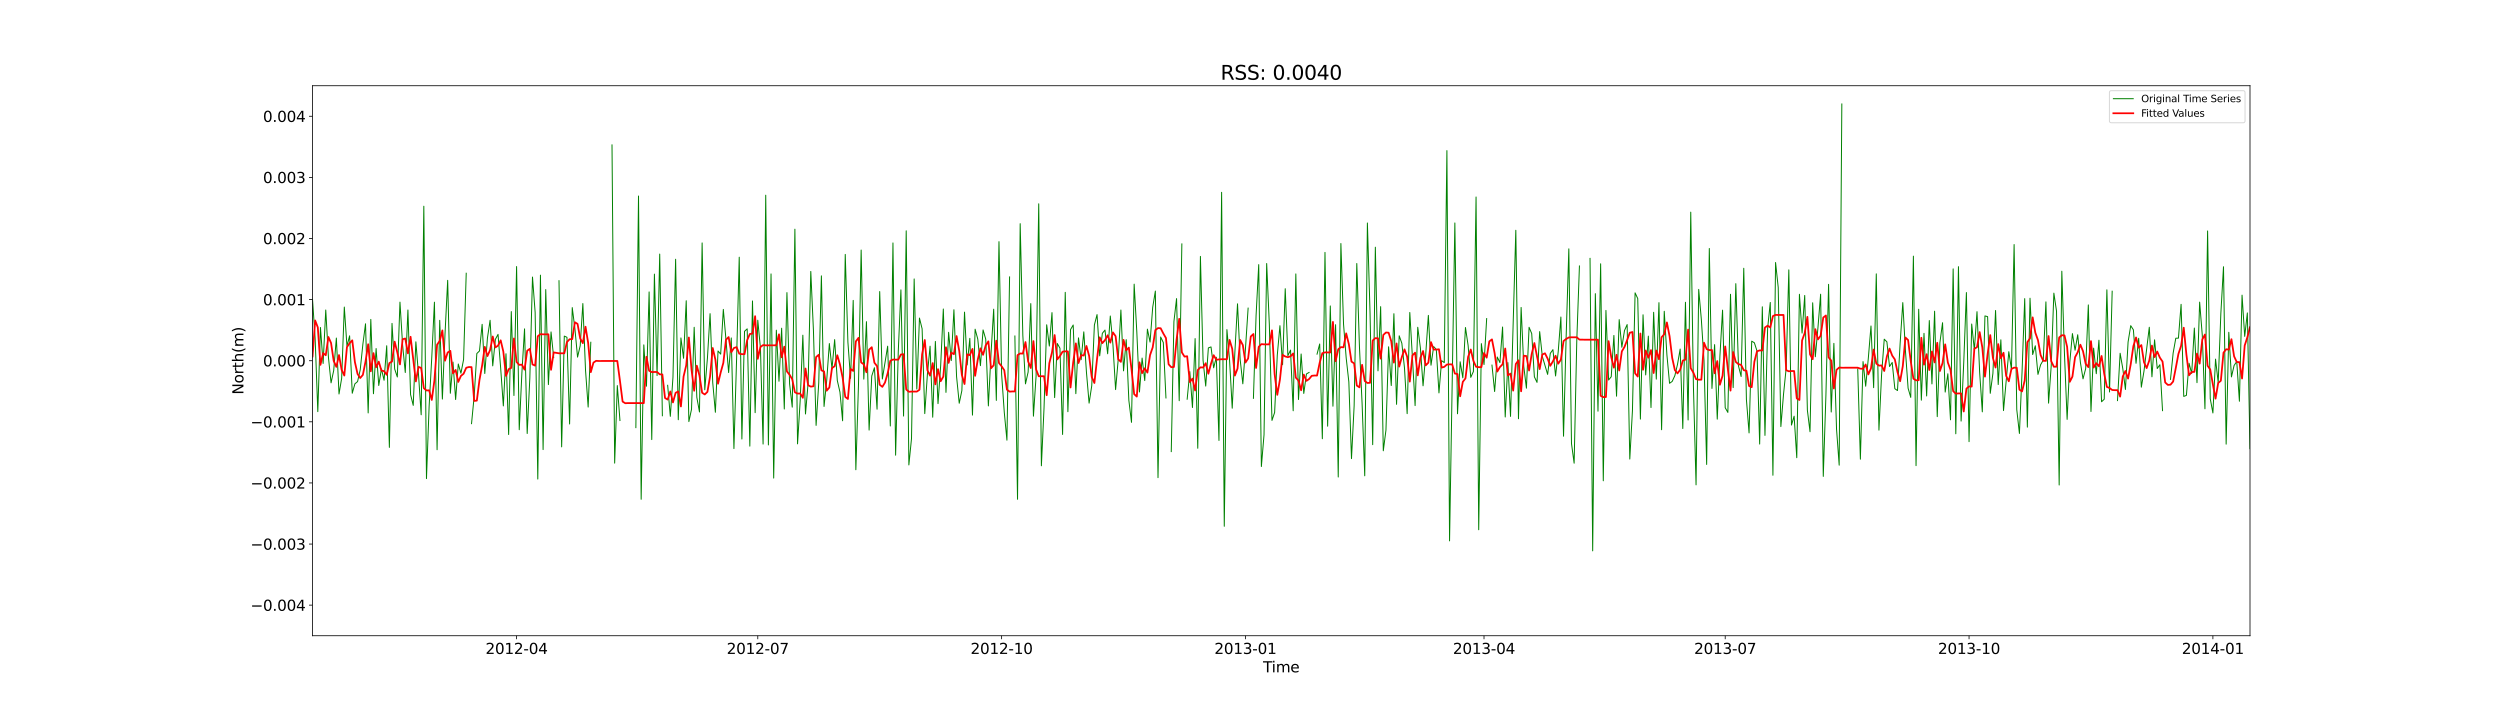 <?xml version="1.0" encoding="utf-8" standalone="no"?>
<!DOCTYPE svg PUBLIC "-//W3C//DTD SVG 1.1//EN"
  "http://www.w3.org/Graphics/SVG/1.1/DTD/svg11.dtd">
<svg xmlns:xlink="http://www.w3.org/1999/xlink" width="2520pt" height="720pt" viewBox="0 0 2520 720" xmlns="http://www.w3.org/2000/svg" version="1.1">
 <defs>
  <style type="text/css">*{stroke-linejoin: round; stroke-linecap: butt}</style>
 </defs>
 <g id="figure_1">
  <g id="patch_1">
   <path d="M 0 720 
L 2520 720 
L 2520 0 
L 0 0 
z
" style="fill: #ffffff"/>
  </g>
  <g id="axes_1">
   <g id="patch_2">
    <path d="M 315 640.8 
L 2268 640.8 
L 2268 86.4 
L 315 86.4 
z
" style="fill: #ffffff"/>
   </g>
   <g id="matplotlib.axis_1">
    <g id="xtick_1">
     <g id="line2d_1">
      <defs>
       <path id="me76ba084ff" d="M 0 0 
L 0 3.5 
" style="stroke: #000000; stroke-width: 0.8"/>
      </defs>
      <g>
       <use xlink:href="#me76ba084ff" x="520.72" y="640.8" style="stroke: #000000; stroke-width: 0.8"/>
      </g>
     </g>
     <g id="text_1">
      <!-- 2012-04 -->
      <g transform="translate(489.382 659.198) scale(0.15 -0.15)">
       <defs>
        <path id="DejaVuSans-32" d="M 1228 531 
L 3431 531 
L 3431 0 
L 469 0 
L 469 531 
Q 828 903 1448 1529 
Q 2069 2156 2228 2338 
Q 2531 2678 2651 2914 
Q 2772 3150 2772 3378 
Q 2772 3750 2511 3984 
Q 2250 4219 1831 4219 
Q 1534 4219 1204 4116 
Q 875 4013 500 3803 
L 500 4441 
Q 881 4594 1212 4672 
Q 1544 4750 1819 4750 
Q 2544 4750 2975 4387 
Q 3406 4025 3406 3419 
Q 3406 3131 3298 2873 
Q 3191 2616 2906 2266 
Q 2828 2175 2409 1742 
Q 1991 1309 1228 531 
z
" transform="scale(0.016)"/>
        <path id="DejaVuSans-30" d="M 2034 4250 
Q 1547 4250 1301 3770 
Q 1056 3291 1056 2328 
Q 1056 1369 1301 889 
Q 1547 409 2034 409 
Q 2525 409 2770 889 
Q 3016 1369 3016 2328 
Q 3016 3291 2770 3770 
Q 2525 4250 2034 4250 
z
M 2034 4750 
Q 2819 4750 3233 4129 
Q 3647 3509 3647 2328 
Q 3647 1150 3233 529 
Q 2819 -91 2034 -91 
Q 1250 -91 836 529 
Q 422 1150 422 2328 
Q 422 3509 836 4129 
Q 1250 4750 2034 4750 
z
" transform="scale(0.016)"/>
        <path id="DejaVuSans-31" d="M 794 531 
L 1825 531 
L 1825 4091 
L 703 3866 
L 703 4441 
L 1819 4666 
L 2450 4666 
L 2450 531 
L 3481 531 
L 3481 0 
L 794 0 
L 794 531 
z
" transform="scale(0.016)"/>
        <path id="DejaVuSans-2d" d="M 313 2009 
L 1997 2009 
L 1997 1497 
L 313 1497 
L 313 2009 
z
" transform="scale(0.016)"/>
        <path id="DejaVuSans-34" d="M 2419 4116 
L 825 1625 
L 2419 1625 
L 2419 4116 
z
M 2253 4666 
L 3047 4666 
L 3047 1625 
L 3713 1625 
L 3713 1100 
L 3047 1100 
L 3047 0 
L 2419 0 
L 2419 1100 
L 313 1100 
L 313 1709 
L 2253 4666 
z
" transform="scale(0.016)"/>
       </defs>
       <use xlink:href="#DejaVuSans-32"/>
       <use xlink:href="#DejaVuSans-30" x="63.623"/>
       <use xlink:href="#DejaVuSans-31" x="127.246"/>
       <use xlink:href="#DejaVuSans-32" x="190.869"/>
       <use xlink:href="#DejaVuSans-2d" x="254.492"/>
       <use xlink:href="#DejaVuSans-30" x="290.576"/>
       <use xlink:href="#DejaVuSans-34" x="354.199"/>
      </g>
     </g>
    </g>
    <g id="xtick_2">
     <g id="line2d_2">
      <g>
       <use xlink:href="#me76ba084ff" x="763.843" y="640.8" style="stroke: #000000; stroke-width: 0.8"/>
      </g>
     </g>
     <g id="text_2">
      <!-- 2012-07 -->
      <g transform="translate(732.506 659.198) scale(0.15 -0.15)">
       <defs>
        <path id="DejaVuSans-37" d="M 525 4666 
L 3525 4666 
L 3525 4397 
L 1831 0 
L 1172 0 
L 2766 4134 
L 525 4134 
L 525 4666 
z
" transform="scale(0.016)"/>
       </defs>
       <use xlink:href="#DejaVuSans-32"/>
       <use xlink:href="#DejaVuSans-30" x="63.623"/>
       <use xlink:href="#DejaVuSans-31" x="127.246"/>
       <use xlink:href="#DejaVuSans-32" x="190.869"/>
       <use xlink:href="#DejaVuSans-2d" x="254.492"/>
       <use xlink:href="#DejaVuSans-30" x="290.576"/>
       <use xlink:href="#DejaVuSans-37" x="354.199"/>
      </g>
     </g>
    </g>
    <g id="xtick_3">
     <g id="line2d_3">
      <g>
       <use xlink:href="#me76ba084ff" x="1009.637" y="640.8" style="stroke: #000000; stroke-width: 0.8"/>
      </g>
     </g>
     <g id="text_3">
      <!-- 2012-10 -->
      <g transform="translate(978.3 659.198) scale(0.15 -0.15)">
       <use xlink:href="#DejaVuSans-32"/>
       <use xlink:href="#DejaVuSans-30" x="63.623"/>
       <use xlink:href="#DejaVuSans-31" x="127.246"/>
       <use xlink:href="#DejaVuSans-32" x="190.869"/>
       <use xlink:href="#DejaVuSans-2d" x="254.492"/>
       <use xlink:href="#DejaVuSans-31" x="290.576"/>
       <use xlink:href="#DejaVuSans-30" x="354.199"/>
      </g>
     </g>
    </g>
    <g id="xtick_4">
     <g id="line2d_4">
      <g>
       <use xlink:href="#me76ba084ff" x="1255.432" y="640.8" style="stroke: #000000; stroke-width: 0.8"/>
      </g>
     </g>
     <g id="text_4">
      <!-- 2013-01 -->
      <g transform="translate(1224.095 659.198) scale(0.15 -0.15)">
       <defs>
        <path id="DejaVuSans-33" d="M 2597 2516 
Q 3050 2419 3304 2112 
Q 3559 1806 3559 1356 
Q 3559 666 3084 287 
Q 2609 -91 1734 -91 
Q 1441 -91 1130 -33 
Q 819 25 488 141 
L 488 750 
Q 750 597 1062 519 
Q 1375 441 1716 441 
Q 2309 441 2620 675 
Q 2931 909 2931 1356 
Q 2931 1769 2642 2001 
Q 2353 2234 1838 2234 
L 1294 2234 
L 1294 2753 
L 1863 2753 
Q 2328 2753 2575 2939 
Q 2822 3125 2822 3475 
Q 2822 3834 2567 4026 
Q 2313 4219 1838 4219 
Q 1578 4219 1281 4162 
Q 984 4106 628 3988 
L 628 4550 
Q 988 4650 1302 4700 
Q 1616 4750 1894 4750 
Q 2613 4750 3031 4423 
Q 3450 4097 3450 3541 
Q 3450 3153 3228 2886 
Q 3006 2619 2597 2516 
z
" transform="scale(0.016)"/>
       </defs>
       <use xlink:href="#DejaVuSans-32"/>
       <use xlink:href="#DejaVuSans-30" x="63.623"/>
       <use xlink:href="#DejaVuSans-31" x="127.246"/>
       <use xlink:href="#DejaVuSans-33" x="190.869"/>
       <use xlink:href="#DejaVuSans-2d" x="254.492"/>
       <use xlink:href="#DejaVuSans-30" x="290.576"/>
       <use xlink:href="#DejaVuSans-31" x="354.199"/>
      </g>
     </g>
    </g>
    <g id="xtick_5">
     <g id="line2d_5">
      <g>
       <use xlink:href="#me76ba084ff" x="1495.884" y="640.8" style="stroke: #000000; stroke-width: 0.8"/>
      </g>
     </g>
     <g id="text_5">
      <!-- 2013-04 -->
      <g transform="translate(1464.547 659.198) scale(0.15 -0.15)">
       <use xlink:href="#DejaVuSans-32"/>
       <use xlink:href="#DejaVuSans-30" x="63.623"/>
       <use xlink:href="#DejaVuSans-31" x="127.246"/>
       <use xlink:href="#DejaVuSans-33" x="190.869"/>
       <use xlink:href="#DejaVuSans-2d" x="254.492"/>
       <use xlink:href="#DejaVuSans-30" x="290.576"/>
       <use xlink:href="#DejaVuSans-34" x="354.199"/>
      </g>
     </g>
    </g>
    <g id="xtick_6">
     <g id="line2d_6">
      <g>
       <use xlink:href="#me76ba084ff" x="1739.007" y="640.8" style="stroke: #000000; stroke-width: 0.8"/>
      </g>
     </g>
     <g id="text_6">
      <!-- 2013-07 -->
      <g transform="translate(1707.67 659.198) scale(0.15 -0.15)">
       <use xlink:href="#DejaVuSans-32"/>
       <use xlink:href="#DejaVuSans-30" x="63.623"/>
       <use xlink:href="#DejaVuSans-31" x="127.246"/>
       <use xlink:href="#DejaVuSans-33" x="190.869"/>
       <use xlink:href="#DejaVuSans-2d" x="254.492"/>
       <use xlink:href="#DejaVuSans-30" x="290.576"/>
       <use xlink:href="#DejaVuSans-37" x="354.199"/>
      </g>
     </g>
    </g>
    <g id="xtick_7">
     <g id="line2d_7">
      <g>
       <use xlink:href="#me76ba084ff" x="1984.802" y="640.8" style="stroke: #000000; stroke-width: 0.8"/>
      </g>
     </g>
     <g id="text_7">
      <!-- 2013-10 -->
      <g transform="translate(1953.465 659.198) scale(0.15 -0.15)">
       <use xlink:href="#DejaVuSans-32"/>
       <use xlink:href="#DejaVuSans-30" x="63.623"/>
       <use xlink:href="#DejaVuSans-31" x="127.246"/>
       <use xlink:href="#DejaVuSans-33" x="190.869"/>
       <use xlink:href="#DejaVuSans-2d" x="254.492"/>
       <use xlink:href="#DejaVuSans-31" x="290.576"/>
       <use xlink:href="#DejaVuSans-30" x="354.199"/>
      </g>
     </g>
    </g>
    <g id="xtick_8">
     <g id="line2d_8">
      <g>
       <use xlink:href="#me76ba084ff" x="2230.596" y="640.8" style="stroke: #000000; stroke-width: 0.8"/>
      </g>
     </g>
     <g id="text_8">
      <!-- 2014-01 -->
      <g transform="translate(2199.259 659.198) scale(0.15 -0.15)">
       <use xlink:href="#DejaVuSans-32"/>
       <use xlink:href="#DejaVuSans-30" x="63.623"/>
       <use xlink:href="#DejaVuSans-31" x="127.246"/>
       <use xlink:href="#DejaVuSans-34" x="190.869"/>
       <use xlink:href="#DejaVuSans-2d" x="254.492"/>
       <use xlink:href="#DejaVuSans-30" x="290.576"/>
       <use xlink:href="#DejaVuSans-31" x="354.199"/>
      </g>
     </g>
    </g>
    <g id="text_9">
     <!-- Time -->
     <g transform="translate(1273.15 677.715) scale(0.15 -0.15)">
      <defs>
       <path id="DejaVuSans-54" d="M -19 4666 
L 3928 4666 
L 3928 4134 
L 2272 4134 
L 2272 0 
L 1638 0 
L 1638 4134 
L -19 4134 
L -19 4666 
z
" transform="scale(0.016)"/>
       <path id="DejaVuSans-69" d="M 603 3500 
L 1178 3500 
L 1178 0 
L 603 0 
L 603 3500 
z
M 603 4863 
L 1178 4863 
L 1178 4134 
L 603 4134 
L 603 4863 
z
" transform="scale(0.016)"/>
       <path id="DejaVuSans-6d" d="M 3328 2828 
Q 3544 3216 3844 3400 
Q 4144 3584 4550 3584 
Q 5097 3584 5394 3201 
Q 5691 2819 5691 2113 
L 5691 0 
L 5113 0 
L 5113 2094 
Q 5113 2597 4934 2840 
Q 4756 3084 4391 3084 
Q 3944 3084 3684 2787 
Q 3425 2491 3425 1978 
L 3425 0 
L 2847 0 
L 2847 2094 
Q 2847 2600 2669 2842 
Q 2491 3084 2119 3084 
Q 1678 3084 1418 2786 
Q 1159 2488 1159 1978 
L 1159 0 
L 581 0 
L 581 3500 
L 1159 3500 
L 1159 2956 
Q 1356 3278 1631 3431 
Q 1906 3584 2284 3584 
Q 2666 3584 2933 3390 
Q 3200 3197 3328 2828 
z
" transform="scale(0.016)"/>
       <path id="DejaVuSans-65" d="M 3597 1894 
L 3597 1613 
L 953 1613 
Q 991 1019 1311 708 
Q 1631 397 2203 397 
Q 2534 397 2845 478 
Q 3156 559 3463 722 
L 3463 178 
Q 3153 47 2828 -22 
Q 2503 -91 2169 -91 
Q 1331 -91 842 396 
Q 353 884 353 1716 
Q 353 2575 817 3079 
Q 1281 3584 2069 3584 
Q 2775 3584 3186 3129 
Q 3597 2675 3597 1894 
z
M 3022 2063 
Q 3016 2534 2758 2815 
Q 2500 3097 2075 3097 
Q 1594 3097 1305 2825 
Q 1016 2553 972 2059 
L 3022 2063 
z
" transform="scale(0.016)"/>
      </defs>
      <use xlink:href="#DejaVuSans-54"/>
      <use xlink:href="#DejaVuSans-69" x="57.959"/>
      <use xlink:href="#DejaVuSans-6d" x="85.742"/>
      <use xlink:href="#DejaVuSans-65" x="183.154"/>
     </g>
    </g>
   </g>
   <g id="matplotlib.axis_2">
    <g id="ytick_1">
     <g id="line2d_9">
      <defs>
       <path id="m577dd75a69" d="M 0 0 
L -3.5 0 
" style="stroke: #000000; stroke-width: 0.8"/>
      </defs>
      <g>
       <use xlink:href="#m577dd75a69" x="315" y="610" style="stroke: #000000; stroke-width: 0.8"/>
      </g>
     </g>
     <g id="text_10">
      <!-- −0.004 -->
      <g transform="translate(252.488 615.699) scale(0.15 -0.15)">
       <defs>
        <path id="DejaVuSans-2212" d="M 678 2272 
L 4684 2272 
L 4684 1741 
L 678 1741 
L 678 2272 
z
" transform="scale(0.016)"/>
        <path id="DejaVuSans-2e" d="M 684 794 
L 1344 794 
L 1344 0 
L 684 0 
L 684 794 
z
" transform="scale(0.016)"/>
       </defs>
       <use xlink:href="#DejaVuSans-2212"/>
       <use xlink:href="#DejaVuSans-30" x="83.789"/>
       <use xlink:href="#DejaVuSans-2e" x="147.412"/>
       <use xlink:href="#DejaVuSans-30" x="179.199"/>
       <use xlink:href="#DejaVuSans-30" x="242.822"/>
       <use xlink:href="#DejaVuSans-34" x="306.445"/>
      </g>
     </g>
    </g>
    <g id="ytick_2">
     <g id="line2d_10">
      <g>
       <use xlink:href="#m577dd75a69" x="315" y="548.4" style="stroke: #000000; stroke-width: 0.8"/>
      </g>
     </g>
     <g id="text_11">
      <!-- −0.003 -->
      <g transform="translate(252.488 554.099) scale(0.15 -0.15)">
       <use xlink:href="#DejaVuSans-2212"/>
       <use xlink:href="#DejaVuSans-30" x="83.789"/>
       <use xlink:href="#DejaVuSans-2e" x="147.412"/>
       <use xlink:href="#DejaVuSans-30" x="179.199"/>
       <use xlink:href="#DejaVuSans-30" x="242.822"/>
       <use xlink:href="#DejaVuSans-33" x="306.445"/>
      </g>
     </g>
    </g>
    <g id="ytick_3">
     <g id="line2d_11">
      <g>
       <use xlink:href="#m577dd75a69" x="315" y="486.8" style="stroke: #000000; stroke-width: 0.8"/>
      </g>
     </g>
     <g id="text_12">
      <!-- −0.002 -->
      <g transform="translate(252.488 492.499) scale(0.15 -0.15)">
       <use xlink:href="#DejaVuSans-2212"/>
       <use xlink:href="#DejaVuSans-30" x="83.789"/>
       <use xlink:href="#DejaVuSans-2e" x="147.412"/>
       <use xlink:href="#DejaVuSans-30" x="179.199"/>
       <use xlink:href="#DejaVuSans-30" x="242.822"/>
       <use xlink:href="#DejaVuSans-32" x="306.445"/>
      </g>
     </g>
    </g>
    <g id="ytick_4">
     <g id="line2d_12">
      <g>
       <use xlink:href="#m577dd75a69" x="315" y="425.2" style="stroke: #000000; stroke-width: 0.8"/>
      </g>
     </g>
     <g id="text_13">
      <!-- −0.001 -->
      <g transform="translate(252.488 430.899) scale(0.15 -0.15)">
       <use xlink:href="#DejaVuSans-2212"/>
       <use xlink:href="#DejaVuSans-30" x="83.789"/>
       <use xlink:href="#DejaVuSans-2e" x="147.412"/>
       <use xlink:href="#DejaVuSans-30" x="179.199"/>
       <use xlink:href="#DejaVuSans-30" x="242.822"/>
       <use xlink:href="#DejaVuSans-31" x="306.445"/>
      </g>
     </g>
    </g>
    <g id="ytick_5">
     <g id="line2d_13">
      <g>
       <use xlink:href="#m577dd75a69" x="315" y="363.6" style="stroke: #000000; stroke-width: 0.8"/>
      </g>
     </g>
     <g id="text_14">
      <!-- 0.000 -->
      <g transform="translate(265.058 369.299) scale(0.15 -0.15)">
       <use xlink:href="#DejaVuSans-30"/>
       <use xlink:href="#DejaVuSans-2e" x="63.623"/>
       <use xlink:href="#DejaVuSans-30" x="95.41"/>
       <use xlink:href="#DejaVuSans-30" x="159.033"/>
       <use xlink:href="#DejaVuSans-30" x="222.656"/>
      </g>
     </g>
    </g>
    <g id="ytick_6">
     <g id="line2d_14">
      <g>
       <use xlink:href="#m577dd75a69" x="315" y="302" style="stroke: #000000; stroke-width: 0.8"/>
      </g>
     </g>
     <g id="text_15">
      <!-- 0.001 -->
      <g transform="translate(265.058 307.699) scale(0.15 -0.15)">
       <use xlink:href="#DejaVuSans-30"/>
       <use xlink:href="#DejaVuSans-2e" x="63.623"/>
       <use xlink:href="#DejaVuSans-30" x="95.41"/>
       <use xlink:href="#DejaVuSans-30" x="159.033"/>
       <use xlink:href="#DejaVuSans-31" x="222.656"/>
      </g>
     </g>
    </g>
    <g id="ytick_7">
     <g id="line2d_15">
      <g>
       <use xlink:href="#m577dd75a69" x="315" y="240.4" style="stroke: #000000; stroke-width: 0.8"/>
      </g>
     </g>
     <g id="text_16">
      <!-- 0.002 -->
      <g transform="translate(265.058 246.099) scale(0.15 -0.15)">
       <use xlink:href="#DejaVuSans-30"/>
       <use xlink:href="#DejaVuSans-2e" x="63.623"/>
       <use xlink:href="#DejaVuSans-30" x="95.41"/>
       <use xlink:href="#DejaVuSans-30" x="159.033"/>
       <use xlink:href="#DejaVuSans-32" x="222.656"/>
      </g>
     </g>
    </g>
    <g id="ytick_8">
     <g id="line2d_16">
      <g>
       <use xlink:href="#m577dd75a69" x="315" y="178.8" style="stroke: #000000; stroke-width: 0.8"/>
      </g>
     </g>
     <g id="text_17">
      <!-- 0.003 -->
      <g transform="translate(265.058 184.499) scale(0.15 -0.15)">
       <use xlink:href="#DejaVuSans-30"/>
       <use xlink:href="#DejaVuSans-2e" x="63.623"/>
       <use xlink:href="#DejaVuSans-30" x="95.41"/>
       <use xlink:href="#DejaVuSans-30" x="159.033"/>
       <use xlink:href="#DejaVuSans-33" x="222.656"/>
      </g>
     </g>
    </g>
    <g id="ytick_9">
     <g id="line2d_17">
      <g>
       <use xlink:href="#m577dd75a69" x="315" y="117.2" style="stroke: #000000; stroke-width: 0.8"/>
      </g>
     </g>
     <g id="text_18">
      <!-- 0.004 -->
      <g transform="translate(265.058 122.899) scale(0.15 -0.15)">
       <use xlink:href="#DejaVuSans-30"/>
       <use xlink:href="#DejaVuSans-2e" x="63.623"/>
       <use xlink:href="#DejaVuSans-30" x="95.41"/>
       <use xlink:href="#DejaVuSans-30" x="159.033"/>
       <use xlink:href="#DejaVuSans-34" x="222.656"/>
      </g>
     </g>
    </g>
    <g id="text_19">
     <!-- North(m) -->
     <g transform="translate(245.369 397.734) rotate(-90) scale(0.15 -0.15)">
      <defs>
       <path id="DejaVuSans-4e" d="M 628 4666 
L 1478 4666 
L 3547 763 
L 3547 4666 
L 4159 4666 
L 4159 0 
L 3309 0 
L 1241 3903 
L 1241 0 
L 628 0 
L 628 4666 
z
" transform="scale(0.016)"/>
       <path id="DejaVuSans-6f" d="M 1959 3097 
Q 1497 3097 1228 2736 
Q 959 2375 959 1747 
Q 959 1119 1226 758 
Q 1494 397 1959 397 
Q 2419 397 2687 759 
Q 2956 1122 2956 1747 
Q 2956 2369 2687 2733 
Q 2419 3097 1959 3097 
z
M 1959 3584 
Q 2709 3584 3137 3096 
Q 3566 2609 3566 1747 
Q 3566 888 3137 398 
Q 2709 -91 1959 -91 
Q 1206 -91 779 398 
Q 353 888 353 1747 
Q 353 2609 779 3096 
Q 1206 3584 1959 3584 
z
" transform="scale(0.016)"/>
       <path id="DejaVuSans-72" d="M 2631 2963 
Q 2534 3019 2420 3045 
Q 2306 3072 2169 3072 
Q 1681 3072 1420 2755 
Q 1159 2438 1159 1844 
L 1159 0 
L 581 0 
L 581 3500 
L 1159 3500 
L 1159 2956 
Q 1341 3275 1631 3429 
Q 1922 3584 2338 3584 
Q 2397 3584 2469 3576 
Q 2541 3569 2628 3553 
L 2631 2963 
z
" transform="scale(0.016)"/>
       <path id="DejaVuSans-74" d="M 1172 4494 
L 1172 3500 
L 2356 3500 
L 2356 3053 
L 1172 3053 
L 1172 1153 
Q 1172 725 1289 603 
Q 1406 481 1766 481 
L 2356 481 
L 2356 0 
L 1766 0 
Q 1100 0 847 248 
Q 594 497 594 1153 
L 594 3053 
L 172 3053 
L 172 3500 
L 594 3500 
L 594 4494 
L 1172 4494 
z
" transform="scale(0.016)"/>
       <path id="DejaVuSans-68" d="M 3513 2113 
L 3513 0 
L 2938 0 
L 2938 2094 
Q 2938 2591 2744 2837 
Q 2550 3084 2163 3084 
Q 1697 3084 1428 2787 
Q 1159 2491 1159 1978 
L 1159 0 
L 581 0 
L 581 4863 
L 1159 4863 
L 1159 2956 
Q 1366 3272 1645 3428 
Q 1925 3584 2291 3584 
Q 2894 3584 3203 3211 
Q 3513 2838 3513 2113 
z
" transform="scale(0.016)"/>
       <path id="DejaVuSans-28" d="M 1984 4856 
Q 1566 4138 1362 3434 
Q 1159 2731 1159 2009 
Q 1159 1288 1364 580 
Q 1569 -128 1984 -844 
L 1484 -844 
Q 1016 -109 783 600 
Q 550 1309 550 2009 
Q 550 2706 781 3412 
Q 1013 4119 1484 4856 
L 1984 4856 
z
" transform="scale(0.016)"/>
       <path id="DejaVuSans-29" d="M 513 4856 
L 1013 4856 
Q 1481 4119 1714 3412 
Q 1947 2706 1947 2009 
Q 1947 1309 1714 600 
Q 1481 -109 1013 -844 
L 513 -844 
Q 928 -128 1133 580 
Q 1338 1288 1338 2009 
Q 1338 2731 1133 3434 
Q 928 4138 513 4856 
z
" transform="scale(0.016)"/>
      </defs>
      <use xlink:href="#DejaVuSans-4e"/>
      <use xlink:href="#DejaVuSans-6f" x="74.805"/>
      <use xlink:href="#DejaVuSans-72" x="135.986"/>
      <use xlink:href="#DejaVuSans-74" x="177.1"/>
      <use xlink:href="#DejaVuSans-68" x="216.309"/>
      <use xlink:href="#DejaVuSans-28" x="279.688"/>
      <use xlink:href="#DejaVuSans-6d" x="318.701"/>
      <use xlink:href="#DejaVuSans-29" x="416.113"/>
     </g>
    </g>
   </g>
   <g id="line2d_18">
    <path d="M 312.328 441.323 
L 315 301.496 
L 317.672 341.54 
L 320.343 414.924 
L 323.015 330.103 
L 325.687 366.372 
L 328.358 312.488 
L 331.03 359.82 
L 333.702 385.91 
L 336.373 373.448 
L 339.045 340.762 
L 341.717 397.148 
L 344.389 381.318 
L 347.06 309.527 
L 349.732 348.854 
L 352.404 338.495 
L 355.075 396.377 
L 357.747 386.883 
L 360.419 384.645 
L 363.09 372.814 
L 365.762 347.12 
L 368.434 326.387 
L 371.105 416.244 
L 373.777 321.961 
L 376.449 396.887 
L 379.12 351.317 
L 381.792 388.581 
L 384.464 371.804 
L 387.135 383.31 
L 389.807 348.536 
L 392.479 450.964 
L 395.15 325.977 
L 397.822 371.925 
L 400.494 379.991 
L 403.166 304.544 
L 405.837 347.936 
L 408.509 375.479 
L 411.181 312.467 
L 413.852 397.721 
L 416.524 408.612 
L 419.196 344.557 
L 421.867 377.62 
L 424.539 418.096 
L 427.211 207.89 
L 429.882 482.436 
L 432.554 409.593 
L 435.226 360.072 
L 437.897 304.6 
L 440.569 453.342 
L 443.241 322.877 
L 445.912 402.258 
L 448.584 336.424 
L 451.256 282.595 
L 453.927 396.402 
L 456.599 364.987 
L 459.271 402.723 
L 461.943 366.902 
L 464.614 376.21 
L 467.286 362.437 
L 469.958 275.389 
M 475.301 427.045 
L 477.973 399.213 
L 480.644 356.356 
L 483.316 353.767 
L 485.988 326.909 
L 488.659 376.503 
L 491.331 340.721 
L 494.003 322.852 
L 496.674 368.809 
L 499.346 342.017 
L 502.018 337.043 
L 504.689 371.352 
L 507.361 409.16 
L 510.033 356.592 
L 512.705 437.998 
L 515.376 314.091 
L 518.048 398.665 
L 520.72 268.69 
L 523.391 433.156 
L 526.063 375.863 
L 528.735 331.504 
L 531.406 436.965 
L 534.078 380.866 
L 536.75 279.266 
L 539.421 314.846 
L 542.093 482.874 
L 544.765 277.374 
L 547.436 453.167 
L 550.108 291.914 
L 552.78 387.674 
L 555.451 334.578 
L 558.123 360.451 
M 563.466 282.946 
L 566.138 450.439 
L 568.81 338.787 
L 571.482 339.996 
L 574.153 427.39 
L 576.825 310.075 
L 579.497 331.2 
L 582.168 359.968 
L 584.84 348.437 
L 587.512 305.977 
L 590.183 372.801 
L 592.855 410.337 
L 595.527 344.961 
M 616.9 146.086 
L 619.572 466.838 
L 622.244 388.66 
L 624.915 423.899 
M 640.945 431.089 
L 643.617 197.592 
L 646.289 503.262 
L 648.96 347.626 
L 651.632 389.303 
L 654.304 294.26 
L 656.975 443.082 
L 659.647 276.307 
L 662.319 378.552 
L 664.99 256.105 
L 667.662 419.117 
M 673.005 388.369 
L 675.677 419.676 
L 678.349 380.208 
L 681.021 261.329 
L 683.692 423.088 
L 686.364 340.613 
L 689.036 361.134 
L 691.707 303.166 
L 694.379 424.968 
L 697.051 412.537 
L 699.722 329.912 
L 702.394 400.467 
L 705.066 415.273 
L 707.737 244.864 
L 710.409 392.898 
L 713.081 361.058 
L 715.752 316.187 
L 718.424 385.602 
L 721.096 415.592 
L 723.767 353.804 
L 726.439 356.945 
L 729.111 311.883 
L 731.782 342.5 
L 734.454 375.55 
L 737.126 340.674 
L 739.798 452.179 
L 742.469 362.329 
L 745.141 259.271 
L 747.813 442.512 
L 750.484 333.973 
L 753.156 331.486 
L 755.828 449.712 
L 758.499 303.365 
L 761.171 415.985 
L 763.843 322.794 
L 766.514 350.788 
L 769.186 447.615 
L 771.858 196.767 
L 774.529 448.51 
L 777.201 276.116 
L 779.873 481.904 
L 782.544 332.817 
L 785.216 384.295 
L 787.888 330.843 
L 790.56 412.275 
L 793.231 294.95 
L 795.903 386.935 
L 798.575 410.409 
L 801.246 231.035 
L 803.918 447.414 
L 806.59 403.794 
L 809.261 337.86 
L 811.933 417.297 
L 814.605 385.623 
L 817.276 273.613 
L 819.948 333.211 
L 822.62 428.802 
L 825.291 385.873 
L 827.963 278.066 
L 830.635 409.714 
L 833.306 383.774 
L 835.978 346.302 
L 838.65 371.669 
L 841.321 342.346 
L 843.993 383.472 
L 846.665 395.251 
L 849.337 424.145 
L 852.008 256.462 
L 854.68 344.816 
L 857.352 381.45 
L 860.023 302.788 
L 862.695 473.509 
L 865.367 387.153 
L 868.038 252.044 
L 870.71 382.154 
L 873.382 324.259 
L 876.053 433.527 
L 878.725 379.03 
L 881.397 370.662 
L 884.068 412.498 
L 886.74 293.89 
L 889.412 382.02 
L 894.755 348.953 
L 897.427 429.389 
L 900.098 244.894 
L 902.77 458.823 
L 905.442 354.553 
L 908.114 292.207 
L 910.785 419.407 
L 913.457 232.679 
L 916.129 468.666 
L 918.8 442.021 
L 921.472 281.182 
L 924.144 392.107 
L 926.815 320.602 
L 929.487 331.418 
L 932.159 416.923 
L 934.83 377.05 
L 937.502 348.955 
L 940.174 420.557 
L 942.845 344.16 
L 945.517 406.863 
L 948.189 368.5 
L 950.86 311.475 
L 953.532 395.528 
L 956.204 334.961 
L 958.876 363.45 
L 961.547 312.226 
L 964.219 379.587 
L 966.891 406.463 
L 969.562 393.701 
L 972.234 314.624 
L 974.906 367.861 
L 977.577 341.03 
L 980.249 418.432 
L 982.921 331.824 
L 985.592 341.777 
L 988.264 368.607 
L 990.936 332.558 
L 993.607 341.831 
L 996.279 409.162 
L 998.951 356.203 
L 1001.622 311.661 
L 1004.294 403.624 
L 1006.966 243.605 
L 1009.637 377.356 
L 1012.309 415.596 
L 1014.981 443.693 
L 1017.653 279.141 
M 1022.996 338.68 
L 1025.668 503.288 
L 1028.339 225.478 
L 1031.011 338.056 
L 1033.683 386.944 
L 1036.354 375.014 
L 1039.026 306.029 
L 1041.698 419.492 
L 1044.369 379.045 
L 1047.041 205.449 
L 1049.713 469.498 
L 1052.384 411.189 
L 1055.056 327.383 
L 1057.728 348.836 
L 1060.399 315.119 
L 1063.071 400.786 
L 1065.743 346.234 
L 1068.415 350.97 
L 1071.086 437.929 
L 1073.758 294.673 
L 1076.43 414.999 
L 1079.101 332.211 
L 1081.773 327.609 
L 1084.445 396.834 
L 1087.116 340.573 
L 1089.788 362.557 
L 1092.46 334.512 
L 1095.131 375.181 
L 1097.803 406.369 
L 1100.475 388.836 
L 1103.146 327.557 
L 1105.818 317.115 
L 1108.49 358.685 
L 1111.161 335.981 
L 1113.833 332.683 
L 1116.505 356.608 
L 1119.176 318.541 
L 1121.848 347.547 
L 1124.52 392.699 
L 1127.192 361.927 
L 1129.863 312.512 
L 1132.535 373.814 
L 1135.207 342.393 
L 1137.878 403.531 
L 1140.55 425.721 
L 1143.222 286.432 
L 1145.893 334.371 
L 1148.565 395.132 
L 1151.237 360.925 
L 1153.908 383.626 
L 1156.58 331.799 
L 1159.252 344.81 
L 1161.923 309.712 
L 1164.595 293.378 
L 1167.267 481.473 
L 1169.938 339.696 
L 1172.61 345.27 
L 1175.282 401.157 
M 1180.625 455.213 
L 1183.297 324.204 
L 1185.969 300.989 
L 1188.64 403.922 
L 1191.312 245.864 
M 1196.655 402.425 
L 1199.327 374.581 
L 1201.999 410.772 
L 1204.67 341.29 
L 1207.342 451.848 
L 1210.014 258.466 
L 1212.685 363.229 
L 1215.357 389.17 
L 1218.029 350.684 
L 1220.7 349.684 
L 1223.372 370.761 
L 1226.044 360.112 
L 1228.715 443.987 
L 1231.387 193.852 
L 1234.059 530.487 
L 1236.731 332.214 
L 1239.402 363.043 
L 1242.074 411.484 
L 1244.746 355.239 
L 1247.417 306.256 
L 1250.089 362.412 
L 1252.761 386.88 
L 1255.432 351.272 
L 1258.104 310.566 
M 1263.447 401.525 
L 1266.119 318.071 
L 1268.791 266.754 
L 1271.462 470.239 
L 1274.134 438.249 
L 1276.806 265.62 
L 1279.477 326.861 
L 1282.149 423.781 
L 1284.821 415.782 
L 1287.492 358.142 
L 1290.164 328.303 
L 1292.836 367.645 
L 1295.508 291.023 
L 1298.179 358.522 
L 1300.851 352.89 
L 1303.523 414.052 
L 1306.194 276.105 
L 1308.866 402.718 
L 1311.538 356.819 
L 1314.209 396.585 
L 1316.881 376.947 
L 1319.553 375.392 
M 1327.568 356.999 
L 1330.239 346.73 
L 1332.911 442.243 
L 1335.583 254.417 
L 1338.254 429.591 
L 1340.926 308.392 
L 1343.598 409.461 
L 1346.269 327.302 
L 1348.941 480.841 
L 1351.613 245.47 
L 1354.285 326.694 
L 1356.956 360.822 
L 1359.628 384.94 
L 1362.3 462.281 
L 1364.971 409.081 
L 1367.643 265.625 
L 1370.315 349.436 
L 1372.986 406.732 
L 1375.658 479.609 
L 1378.33 224.779 
L 1381.001 315.148 
L 1383.673 448.222 
L 1386.345 249.191 
L 1389.016 373.824 
L 1391.688 309.094 
L 1394.36 454.384 
L 1397.031 433.622 
L 1399.703 349.574 
L 1402.375 388.611 
L 1405.047 316.221 
L 1407.718 407.564 
L 1410.39 338.479 
L 1413.062 346.018 
L 1415.733 371.055 
L 1418.405 416.962 
L 1421.077 314.986 
L 1423.748 360.744 
L 1426.42 408.871 
L 1429.092 329.903 
L 1431.763 350.765 
L 1434.435 388.903 
L 1437.107 357.552 
L 1439.778 317.904 
L 1442.45 368.124 
L 1445.122 349.326 
L 1447.793 352.183 
L 1450.465 396.04 
L 1453.137 363.526 
L 1455.808 365.491 
L 1458.48 151.839 
L 1461.152 545.218 
L 1466.495 224.751 
L 1469.167 417.081 
L 1471.839 364.674 
L 1474.51 380.857 
L 1477.182 330.127 
L 1479.854 348.203 
L 1482.525 380.404 
L 1485.197 374.447 
L 1487.869 198.578 
L 1490.54 533.991 
L 1493.212 346.384 
L 1495.884 367.45 
L 1498.555 321.115 
M 1503.899 368.003 
L 1506.57 394.649 
L 1509.242 359.861 
L 1511.914 365.525 
L 1514.585 329.63 
L 1517.257 420.339 
L 1519.929 365.488 
L 1522.601 419.726 
L 1527.944 232.137 
L 1530.616 422.1 
L 1533.287 309.905 
L 1535.959 369.33 
L 1538.631 391.295 
L 1541.302 329.88 
L 1543.974 336.253 
L 1546.646 379.822 
L 1549.317 385.445 
L 1551.989 334.253 
L 1554.661 359.277 
L 1560.004 377.385 
L 1562.676 356.208 
L 1565.347 352.44 
L 1568.019 378.973 
L 1570.691 354.287 
L 1573.363 319.567 
L 1576.034 439.717 
L 1578.706 338.427 
L 1581.378 250.835 
L 1584.049 447.028 
L 1586.721 466.897 
L 1589.393 343.474 
L 1592.064 268.092 
M 1602.751 260.46 
L 1605.423 555.257 
L 1608.094 296.027 
L 1610.766 414.458 
L 1613.438 265.914 
L 1616.109 484.622 
L 1618.781 312.908 
L 1621.453 383.044 
L 1624.124 379.758 
L 1626.796 338.126 
L 1629.468 399.356 
L 1632.14 322.189 
L 1634.811 350.073 
L 1637.483 333.194 
L 1640.155 327.155 
L 1642.826 462.719 
L 1645.498 413.904 
L 1648.17 295.182 
L 1650.841 300.944 
L 1653.513 422.449 
L 1656.185 317.306 
L 1658.856 377.931 
L 1661.528 338.818 
L 1664.2 410.81 
L 1666.871 314.803 
L 1669.543 382.176 
L 1672.215 305.084 
L 1674.886 433.161 
L 1677.558 313.784 
L 1680.23 357.583 
L 1682.902 386.377 
L 1685.573 384.465 
L 1688.245 378.635 
L 1690.917 367.295 
L 1693.588 351.852 
L 1696.26 431.939 
L 1698.932 304.681 
L 1701.603 423.333 
L 1704.275 213.86 
L 1706.947 388.691 
L 1709.618 488.729 
L 1712.29 291.713 
L 1714.962 322.169 
L 1717.633 363.415 
L 1720.305 468.154 
L 1722.977 250.483 
L 1725.648 391.546 
L 1728.32 347.392 
L 1730.992 422.508 
L 1733.663 359.092 
L 1736.335 312.633 
L 1739.007 410.983 
L 1741.679 415.716 
L 1744.35 296.634 
L 1747.022 390.681 
L 1749.694 285.937 
L 1752.365 368.767 
L 1755.037 379.51 
L 1757.709 270.413 
L 1760.38 402.761 
L 1763.052 436.384 
L 1765.724 343.882 
L 1768.395 345.513 
L 1771.067 353.82 
L 1773.739 447.609 
L 1776.41 309.267 
L 1779.082 438.888 
L 1781.754 331.19 
L 1784.425 304.885 
L 1787.097 479.053 
L 1789.769 264.612 
L 1792.44 289.693 
L 1795.112 429.975 
L 1797.784 397.498 
L 1800.456 371.098 
L 1803.127 272.019 
L 1805.799 428.479 
L 1808.471 419.529 
L 1811.142 461.357 
L 1813.814 296.636 
L 1816.486 335.726 
L 1819.157 297.81 
L 1821.829 413.426 
L 1824.501 435.177 
L 1827.172 305.216 
L 1829.844 359.609 
L 1832.516 329.943 
L 1835.187 296.562 
L 1837.859 480.189 
L 1840.531 398.098 
L 1843.202 286.607 
L 1845.874 415.3 
L 1848.546 346.115 
L 1851.218 432.421 
L 1853.889 468.885 
L 1856.561 104.765 
M 1872.591 371.868 
L 1875.263 462.869 
L 1877.934 364.487 
L 1880.606 389.303 
L 1883.278 360.9 
L 1885.949 328.582 
L 1888.621 390.777 
L 1891.293 276.048 
L 1893.964 433.587 
L 1896.636 377.651 
L 1899.308 341.896 
L 1901.979 344.564 
L 1904.651 369.439 
L 1907.323 365.374 
L 1909.995 391.808 
L 1912.666 393.671 
L 1915.338 346.066 
L 1918.01 305.042 
L 1920.681 353.55 
L 1923.353 391.278 
L 1926.025 400.572 
L 1928.696 258.213 
L 1931.368 469.357 
L 1934.04 311.734 
L 1936.711 403.374 
L 1939.383 336.022 
L 1942.055 399.129 
L 1944.726 323.119 
L 1947.398 386.998 
L 1950.07 313.709 
L 1952.741 419.961 
L 1955.413 345.374 
L 1958.085 325.317 
L 1960.756 395.23 
L 1963.428 376.759 
L 1966.1 423.184 
L 1968.772 271.049 
L 1971.443 437.245 
L 1974.115 268.825 
L 1976.787 424.463 
L 1979.458 365.264 
L 1982.13 294.906 
L 1984.802 445.199 
L 1987.473 326.63 
L 1990.145 352.846 
L 1992.817 314.178 
L 1995.488 375.379 
L 1998.16 415.138 
L 2000.832 318.451 
L 2003.503 319.148 
L 2006.175 396.456 
L 2008.847 376.452 
L 2011.518 312.984 
L 2014.19 387.629 
L 2016.862 342.523 
L 2019.534 413.849 
L 2024.877 354.511 
L 2027.549 372.43 
L 2030.22 246.512 
L 2032.892 412.815 
L 2035.564 436.942 
L 2038.235 374.649 
L 2040.907 301.025 
L 2043.579 430.573 
L 2046.25 300.614 
L 2048.922 357.397 
L 2051.594 348.539 
L 2054.265 377.406 
L 2056.937 367.661 
L 2059.609 363.046 
L 2062.28 304.297 
L 2064.952 406.364 
L 2067.624 368.62 
L 2070.295 295.495 
L 2072.967 313.584 
L 2075.639 488.882 
L 2078.311 273.402 
L 2080.982 356.854 
L 2083.654 422.752 
L 2086.326 365.113 
L 2088.997 336.266 
L 2091.669 353.016 
L 2094.341 337.425 
L 2097.012 365.185 
L 2099.684 381.885 
L 2102.356 371.564 
L 2105.027 307.355 
L 2107.699 414.793 
L 2110.371 350.918 
L 2113.042 376.688 
L 2115.714 342.918 
L 2118.386 404.97 
L 2121.057 402.414 
L 2123.729 292.152 
L 2126.401 395.127 
L 2129.073 293.525 
M 2134.416 403.807 
L 2137.088 356.08 
L 2139.759 371.489 
L 2142.431 392.583 
L 2145.103 344.756 
L 2147.774 328.287 
L 2150.446 332.432 
L 2153.118 366.215 
L 2155.789 340.988 
L 2158.461 390.263 
L 2161.133 374.099 
L 2166.476 329.868 
L 2169.148 379.838 
L 2171.819 342.54 
L 2174.491 371.478 
L 2177.163 367.65 
L 2179.834 413.953 
M 2187.85 382.433 
L 2190.521 355.933 
L 2193.193 340.938 
L 2195.865 340.835 
L 2198.536 306.762 
L 2201.208 399.596 
L 2203.88 398.549 
L 2206.551 366.179 
L 2209.223 376.495 
L 2211.895 330.668 
L 2214.566 385.737 
L 2217.238 304.536 
L 2219.91 338.136 
L 2222.581 412.071 
L 2225.253 232.811 
L 2227.925 401.896 
L 2230.596 416.268 
L 2233.268 361.981 
L 2235.94 385.68 
L 2238.611 315.99 
L 2241.283 268.894 
L 2243.955 447.715 
L 2246.627 334.961 
L 2249.298 379.922 
L 2251.97 368.38 
L 2254.642 364.409 
L 2257.313 404.463 
L 2259.985 297.519 
L 2262.657 339.054 
L 2265.328 315.418 
L 2268 452.355 
L 2270.672 389.376 
L 2270.672 389.376 
" clip-path="url(#pfe7e106907)" style="fill: none; stroke: #008000; stroke-linecap: square"/>
   </g>
   <g id="line2d_19">
    <path d="M 312.328 359.657 
L 315 359.682 
L 317.672 323.014 
L 320.343 329.975 
L 323.015 367.754 
L 325.687 355.952 
L 328.358 358.078 
L 331.03 339.679 
L 333.702 345.754 
L 336.373 363.82 
L 339.045 369.781 
L 341.717 357.929 
L 344.389 372.884 
L 347.06 378.533 
L 349.732 349.833 
L 352.404 345.914 
L 355.075 343.059 
L 357.747 365.023 
L 360.419 376.921 
L 363.09 381.028 
L 365.762 377.898 
L 368.434 364.547 
L 371.105 347.025 
L 373.777 374.26 
L 376.449 355.98 
L 379.12 370.175 
L 381.792 364.591 
L 384.464 373.497 
L 387.135 374.1 
L 389.807 377.763 
L 392.479 365.988 
L 395.15 364.469 
L 397.822 344.424 
L 400.494 355.278 
L 403.166 367.288 
L 405.837 341.967 
L 408.509 341.215 
L 411.181 356.157 
L 413.852 339.5 
L 419.196 384.466 
L 421.867 369.818 
L 424.539 370.893 
L 427.211 391.29 
L 429.882 393.623 
L 432.554 393.42 
L 435.226 403.109 
L 437.897 383.456 
L 440.569 347.414 
L 443.241 343.687 
L 445.912 333.064 
L 448.584 363.559 
L 451.256 355.329 
L 453.927 353.683 
L 456.599 376.273 
L 459.271 372.908 
L 461.943 384.962 
L 464.614 378.901 
L 467.286 376.727 
L 469.958 370.694 
L 472.629 369.976 
L 475.301 370.039 
L 477.973 404.124 
L 480.644 403.812 
L 483.316 382.947 
L 485.988 368.314 
L 488.659 349.661 
L 491.331 358.938 
L 494.003 352.831 
L 496.674 339.205 
L 499.346 350.197 
L 502.018 348.386 
L 504.689 343.075 
L 507.361 354.409 
L 510.033 378.846 
L 512.705 372.151 
L 515.376 370.797 
L 518.048 341.191 
L 520.72 364.871 
L 523.391 367.813 
L 526.063 367.557 
L 528.735 372.578 
L 531.406 353.533 
L 534.078 351.616 
L 536.75 367.362 
L 539.421 368.537 
L 542.093 338.929 
L 544.765 336.832 
L 547.436 337.015 
L 552.78 337 
L 555.451 372.733 
L 558.123 355.242 
L 563.466 356.129 
L 568.81 356.096 
L 571.482 344.785 
L 574.153 341.955 
L 576.825 341.785 
L 579.497 324.853 
L 582.168 326.458 
L 584.84 341.21 
L 587.512 345.888 
L 590.183 329.358 
L 592.855 345.526 
L 595.527 375.1 
L 598.198 365.517 
L 600.87 363.728 
L 603.542 363.884 
L 622.244 363.871 
L 624.915 383.886 
L 627.587 404.792 
L 630.259 406.455 
L 632.93 406.311 
L 648.96 406.322 
L 651.632 359.67 
L 654.304 373.728 
L 656.975 375.084 
L 659.647 374.966 
L 662.319 374.976 
L 664.99 377.335 
L 667.662 377.441 
L 670.334 401.199 
L 673.005 402.759 
L 675.677 394.622 
L 678.349 405.62 
L 681.021 395.939 
L 683.692 394.569 
L 686.364 409.682 
L 689.036 379.53 
L 691.707 368.279 
L 694.379 340.231 
L 697.051 372.569 
L 699.722 393.878 
L 702.394 368.653 
L 705.066 378.633 
L 707.737 395.912 
L 710.409 397.597 
L 713.081 394.986 
L 715.752 379.431 
L 718.424 350.805 
L 721.096 362.448 
L 723.767 386.768 
L 726.439 375.464 
L 729.111 365.809 
L 731.782 342.405 
L 734.454 339.788 
L 737.126 355.033 
L 739.798 350.792 
L 742.469 349.911 
L 745.141 356.5 
L 747.813 357.007 
L 750.484 356.963 
L 753.156 342.828 
L 755.828 336.686 
L 758.499 336.233 
L 761.171 318.751 
L 763.843 361.675 
L 766.514 349.768 
L 769.186 347.85 
L 771.858 348.106 
L 782.544 348.085 
L 785.216 337.004 
L 787.888 360.125 
L 790.56 349.421 
L 793.231 374.429 
L 795.903 377.724 
L 798.575 382.271 
L 801.246 395.43 
L 803.918 396.734 
L 806.59 396.62 
L 809.261 400.947 
L 811.933 371.504 
L 814.605 388.332 
L 817.276 389.71 
L 819.948 389.354 
L 822.62 359.935 
L 825.291 357.609 
L 827.963 373.304 
L 830.635 374.398 
L 833.306 393.806 
L 835.978 390.578 
L 838.65 370.995 
L 841.321 369.13 
L 843.993 358.107 
L 846.665 367.372 
L 849.337 380.459 
L 852.008 400.066 
L 854.68 402.162 
L 857.352 371.922 
L 860.023 373.879 
L 862.695 344.159 
L 865.367 340.558 
L 868.038 365.354 
L 870.71 367.251 
L 873.382 375.257 
L 876.053 352.456 
L 878.725 350.002 
L 881.397 365.62 
L 884.068 369.08 
L 886.74 387.788 
L 889.412 389.939 
L 892.083 385.59 
L 894.755 376.309 
L 897.427 363.703 
L 900.098 362.419 
L 902.77 362.53 
L 905.442 362.521 
L 908.114 357.322 
L 910.785 357.081 
L 913.457 392.574 
L 916.129 394.91 
L 918.8 394.707 
L 924.144 394.723 
L 926.815 392.875 
L 929.487 357.191 
L 932.159 342.756 
L 934.83 373.171 
L 937.502 378.609 
L 940.174 366.035 
L 942.845 387.399 
L 945.517 372.146 
L 948.189 384.272 
L 950.86 379.623 
L 953.532 350.069 
L 956.204 365.778 
L 958.876 355.441 
L 961.547 357.018 
L 964.219 338.789 
L 966.891 353.59 
L 969.562 378.031 
L 972.234 387.079 
L 974.906 357.263 
L 977.577 357.997 
L 980.249 351.738 
L 982.921 378.782 
L 985.592 362.536 
L 988.264 351.155 
L 990.936 357.659 
L 993.607 348.083 
L 996.279 344.109 
L 998.951 371.198 
L 1001.622 368.213 
L 1004.294 343.446 
L 1006.966 365.922 
L 1009.637 369.204 
L 1012.309 373.192 
L 1014.981 392.766 
L 1017.653 394.754 
L 1020.324 394.581 
L 1022.996 394.596 
L 1025.668 357.974 
L 1028.339 356.294 
L 1031.011 356.44 
L 1033.683 344.836 
L 1036.354 364.328 
L 1039.026 370.922 
L 1041.698 343.86 
L 1044.369 372.334 
L 1047.041 379.254 
L 1052.384 379.237 
L 1055.056 398.338 
L 1057.728 366.126 
L 1060.399 355.298 
L 1063.071 337.775 
L 1065.743 362.263 
L 1068.415 358.894 
L 1071.086 354.47 
L 1073.758 354.166 
L 1076.43 354.192 
L 1079.101 390.545 
L 1081.773 365.271 
L 1084.445 346.152 
L 1087.116 365.932 
L 1089.788 357.973 
L 1092.46 358.381 
L 1095.131 348.74 
L 1097.803 358.591 
L 1100.475 380.073 
L 1103.146 386.037 
L 1105.818 361.755 
L 1108.49 340.057 
L 1111.161 345.872 
L 1113.833 342.839 
L 1116.505 337.983 
L 1119.176 345.333 
L 1121.848 335.078 
L 1124.52 338.868 
L 1127.192 362.199 
L 1129.863 364.74 
L 1132.535 342.591 
L 1135.207 353.067 
L 1137.878 350.397 
L 1140.55 371.984 
L 1143.222 397.267 
L 1145.893 399.744 
L 1148.565 365.262 
L 1151.237 376.106 
L 1153.908 371.275 
L 1156.58 375.576 
L 1159.252 357.904 
L 1161.923 350.145 
L 1164.595 332.712 
L 1167.267 330.71 
L 1169.938 330.884 
L 1172.61 336.138 
L 1175.282 340.738 
L 1177.953 367.188 
L 1180.625 370.144 
L 1183.297 369.887 
L 1185.969 342.535 
L 1188.64 321.411 
L 1191.312 355.22 
L 1193.984 359.46 
L 1196.655 359.091 
L 1199.327 385.09 
L 1201.999 381.659 
L 1204.67 393.6 
L 1207.342 373.012 
L 1210.014 370.251 
L 1212.685 370.491 
L 1215.357 366.126 
L 1218.029 376.701 
L 1220.7 366.566 
L 1223.372 358.057 
L 1226.044 362.663 
L 1228.715 362.298 
L 1231.387 362.108 
L 1236.731 362.123 
L 1239.402 342.625 
L 1242.074 351.551 
L 1244.746 378.559 
L 1247.417 371.566 
L 1250.089 342.709 
L 1252.761 347.8 
L 1255.432 365.451 
L 1258.104 361.368 
L 1260.776 339.182 
L 1263.447 336.691 
L 1266.119 370.893 
L 1268.791 349.628 
L 1271.462 346.881 
L 1274.134 347.12 
L 1279.477 347.101 
L 1282.149 333.023 
L 1284.821 377.009 
L 1287.492 397.986 
L 1290.164 382.67 
L 1292.836 357.69 
L 1295.508 359.307 
L 1298.179 360.033 
L 1300.851 359.178 
L 1303.523 356.272 
L 1306.194 380.669 
L 1308.866 383.574 
L 1311.538 393.38 
L 1314.209 377.617 
L 1316.881 383.914 
L 1319.553 382.082 
L 1322.224 378.828 
L 1324.896 378.529 
L 1327.568 378.555 
L 1330.239 365.665 
L 1332.911 356.016 
L 1335.583 355.208 
L 1340.926 355.272 
L 1343.598 324.501 
L 1346.269 364.09 
L 1348.941 352.067 
L 1351.613 349.911 
L 1354.285 350.099 
L 1356.956 336.049 
L 1359.628 346.881 
L 1362.3 364.51 
L 1364.971 366.289 
L 1367.643 388.647 
L 1370.315 390.426 
L 1372.986 367.792 
L 1375.658 384.064 
L 1378.33 386.037 
L 1381.001 385.865 
L 1383.673 343.272 
L 1386.345 340.824 
L 1389.016 341.037 
L 1391.688 361.488 
L 1394.36 337.644 
L 1397.031 335.159 
L 1399.703 335.375 
L 1402.375 343.939 
L 1405.047 365.48 
L 1407.718 346.235 
L 1410.39 369.516 
L 1413.062 359.794 
L 1415.733 352.161 
L 1418.405 359.546 
L 1421.077 384.627 
L 1423.748 358.235 
L 1426.42 355.522 
L 1429.092 378.351 
L 1431.763 360.689 
L 1434.435 353.847 
L 1437.107 368.281 
L 1439.778 365.576 
L 1442.45 344.884 
L 1445.122 352.282 
L 1447.793 352.421 
L 1450.465 352.052 
L 1453.137 370.512 
L 1455.808 369.804 
L 1458.48 367.449 
L 1461.152 367.278 
L 1463.824 367.293 
L 1466.495 376.521 
L 1469.167 377.061 
L 1471.839 399.436 
L 1474.51 384.922 
L 1477.182 381.414 
L 1479.854 359.739 
L 1482.525 352.318 
L 1485.197 363.738 
L 1487.869 369.678 
L 1490.54 370.093 
L 1493.212 370.057 
L 1495.884 355.907 
L 1498.555 360.5 
L 1501.227 344.121 
L 1503.899 342.119 
L 1506.57 355.91 
L 1509.242 374.532 
L 1511.914 370.012 
L 1514.585 367.238 
L 1517.257 351.305 
L 1519.929 378.345 
L 1522.601 376.6 
L 1525.272 393.733 
L 1527.944 366.912 
L 1530.616 363.214 
L 1533.287 394.415 
L 1535.959 358.532 
L 1538.631 358.914 
L 1541.302 373.459 
L 1543.974 356.722 
L 1546.646 345.808 
L 1549.317 359.253 
L 1551.989 372.036 
L 1554.661 357.346 
L 1557.332 356.146 
L 1560.004 361.47 
L 1562.676 368.734 
L 1565.347 364.23 
L 1568.019 358.584 
L 1570.691 366.606 
L 1573.363 362.512 
L 1576.034 343.773 
L 1578.706 341.666 
L 1581.378 340.151 
L 1584.049 340 
L 1589.393 340.012 
L 1592.064 342.314 
L 1597.408 342.406 
L 1610.766 342.407 
L 1613.438 398.951 
L 1616.109 400.301 
L 1618.781 400.183 
L 1621.453 343.91 
L 1624.124 359.996 
L 1626.796 370.571 
L 1629.468 357.656 
L 1632.14 373.473 
L 1634.811 354.216 
L 1637.483 349.692 
L 1640.155 342.806 
L 1642.826 335.405 
L 1645.498 334.687 
L 1648.17 376.275 
L 1650.841 379.55 
L 1653.513 336.183 
L 1656.185 372.696 
L 1658.856 353.282 
L 1661.528 360.541 
L 1664.2 352.936 
L 1666.871 375.976 
L 1669.543 353.367 
L 1672.215 362.092 
L 1674.886 339.934 
L 1677.558 336.9 
L 1680.23 325.048 
L 1682.902 338.808 
L 1685.573 360.77 
L 1688.245 372.979 
L 1690.917 376.352 
L 1693.588 372.756 
L 1696.26 363.508 
L 1698.932 362.493 
L 1701.603 332.266 
L 1704.275 371.128 
L 1706.947 375.672 
L 1709.618 382.173 
L 1712.29 382.741 
L 1714.962 382.691 
L 1717.633 345.435 
L 1720.305 351.927 
L 1722.977 352.927 
L 1725.648 352.84 
L 1728.32 376.235 
L 1730.992 363.978 
L 1733.663 387.794 
L 1736.335 378.697 
L 1739.007 349.248 
L 1741.679 371.952 
L 1744.35 393.693 
L 1747.022 354.903 
L 1749.694 364.836 
L 1752.365 367.085 
L 1755.037 367.771 
L 1757.709 373.176 
L 1760.38 373.728 
L 1763.052 389.059 
L 1765.724 390.252 
L 1768.395 364.689 
L 1771.067 354.075 
L 1773.739 353.22 
L 1776.41 353.273 
L 1779.082 330.136 
L 1781.754 328.32 
L 1784.425 330.052 
L 1787.097 318.602 
L 1789.769 317.408 
L 1792.44 317.512 
L 1797.784 317.504 
L 1800.456 373.173 
L 1803.127 374.272 
L 1805.799 373.996 
L 1808.471 374.02 
L 1811.142 401.605 
L 1813.814 403.166 
L 1816.486 343.199 
L 1819.157 335.693 
L 1821.829 319.428 
L 1824.501 357.184 
L 1827.172 362.08 
L 1829.844 331.83 
L 1832.516 342.101 
L 1835.187 338.429 
L 1837.859 320.056 
L 1840.531 318.011 
L 1843.202 360.186 
L 1845.874 363.486 
L 1848.546 391.598 
L 1851.218 372.793 
L 1853.889 370.471 
L 1856.561 370.673 
L 1872.591 370.656 
L 1875.263 371.618 
L 1877.934 371.639 
L 1880.606 367.415 
L 1883.278 377.418 
L 1885.949 371.334 
L 1888.621 352.381 
L 1891.293 366.432 
L 1893.964 368.551 
L 1896.636 368.367 
L 1899.308 373.934 
L 1901.979 359.208 
L 1904.651 351.386 
L 1907.323 358.413 
L 1909.995 362.296 
L 1912.666 374.941 
L 1915.338 384.26 
L 1918.01 369.061 
L 1920.681 340.21 
L 1923.353 342.744 
L 1926.025 364.039 
L 1928.696 381.732 
L 1931.368 383.372 
L 1934.04 383.229 
L 1936.711 340.496 
L 1939.383 367.529 
L 1942.055 357.062 
L 1944.726 372.988 
L 1947.398 354.322 
L 1950.07 365.31 
L 1952.741 345.57 
L 1955.413 373.996 
L 1958.085 365.994 
L 1960.756 347.14 
L 1963.428 365.408 
L 1966.1 372.765 
L 1968.772 394.258 
L 1971.443 396.776 
L 1974.115 396.556 
L 1976.787 396.575 
L 1979.458 414.755 
L 1982.13 391.768 
L 1984.802 389.461 
L 1987.473 389.662 
L 1990.145 351.501 
L 1992.817 349.97 
L 1995.488 334.772 
L 1998.16 350.125 
L 2000.832 379.625 
L 2003.503 357.06 
L 2006.175 337.809 
L 2008.847 360.782 
L 2011.518 370.459 
L 2014.19 346.876 
L 2016.862 361.017 
L 2019.534 355.578 
L 2022.205 378.88 
L 2024.877 384.316 
L 2027.549 371.839 
L 2030.22 370.579 
L 2032.892 370.74 
L 2035.564 392.78 
L 2038.235 394.524 
L 2040.907 383.48 
L 2043.579 344.88 
L 2046.25 341.062 
L 2048.922 319.93 
L 2051.594 335.283 
L 2054.265 342.877 
L 2056.937 357.916 
L 2059.609 363.703 
L 2062.28 363.772 
L 2064.952 338.747 
L 2067.624 364.128 
L 2070.295 369.69 
L 2072.967 369.597 
L 2075.639 340.232 
L 2078.311 337.912 
L 2080.982 338.114 
L 2083.654 349.621 
L 2086.326 384.881 
L 2088.997 379.635 
L 2091.669 360.055 
L 2094.341 355.028 
L 2097.012 347.47 
L 2099.684 354.021 
L 2102.356 366.678 
L 2105.027 370.051 
L 2107.699 343.888 
L 2110.371 370.446 
L 2113.042 366.116 
L 2115.714 369.227 
L 2118.386 358.843 
L 2121.057 376.802 
L 2123.729 389.996 
L 2126.401 391.077 
L 2129.073 393.106 
L 2131.744 393.282 
L 2134.416 393.266 
L 2137.088 399.75 
L 2139.759 379.424 
L 2142.431 373.963 
L 2145.103 381.612 
L 2147.774 367.088 
L 2150.446 348.871 
L 2153.118 340.189 
L 2155.789 350.43 
L 2158.461 347.844 
L 2161.133 365.038 
L 2163.804 371.034 
L 2166.476 363.393 
L 2169.148 348.357 
L 2171.819 359.95 
L 2174.491 354.38 
L 2177.163 360.52 
L 2179.834 364.464 
L 2182.506 385.497 
L 2185.178 387.974 
L 2187.85 387.758 
L 2190.521 384.593 
L 2193.193 370.942 
L 2195.865 356.697 
L 2198.536 348.629 
L 2201.208 330.37 
L 2203.88 357.348 
L 2206.551 378.295 
L 2209.223 374.975 
L 2211.895 374.847 
L 2214.566 356.462 
L 2217.238 366.494 
L 2219.91 342.185 
L 2222.581 337.21 
L 2225.253 368.686 
L 2227.925 372.463 
L 2230.596 387.562 
L 2233.268 401.815 
L 2235.94 386.051 
L 2238.611 383.8 
L 2241.283 355.504 
L 2243.955 352.064 
L 2246.627 352.364 
L 2249.298 341.934 
L 2251.97 359.171 
L 2254.642 364.948 
L 2257.313 365.019 
L 2259.985 381.53 
L 2262.657 348.293 
L 2265.328 340.001 
L 2268 329.609 
L 2270.672 328.373 
L 2270.672 328.373 
" clip-path="url(#pfe7e106907)" style="fill: none; stroke: #ff0000; stroke-width: 1.8; stroke-linecap: square"/>
   </g>
   <g id="patch_3">
    <path d="M 315 640.8 
L 315 86.4 
" style="fill: none; stroke: #000000; stroke-width: 0.8; stroke-linejoin: miter; stroke-linecap: square"/>
   </g>
   <g id="patch_4">
    <path d="M 2268 640.8 
L 2268 86.4 
" style="fill: none; stroke: #000000; stroke-width: 0.8; stroke-linejoin: miter; stroke-linecap: square"/>
   </g>
   <g id="patch_5">
    <path d="M 315 640.8 
L 2268 640.8 
" style="fill: none; stroke: #000000; stroke-width: 0.8; stroke-linejoin: miter; stroke-linecap: square"/>
   </g>
   <g id="patch_6">
    <path d="M 315 86.4 
L 2268 86.4 
" style="fill: none; stroke: #000000; stroke-width: 0.8; stroke-linejoin: miter; stroke-linecap: square"/>
   </g>
   <g id="text_20">
    <!-- RSS: 0.0040 -->
    <g transform="translate(1230.317 80.4) scale(0.2 -0.2)">
     <defs>
      <path id="DejaVuSans-52" d="M 2841 2188 
Q 3044 2119 3236 1894 
Q 3428 1669 3622 1275 
L 4263 0 
L 3584 0 
L 2988 1197 
Q 2756 1666 2539 1819 
Q 2322 1972 1947 1972 
L 1259 1972 
L 1259 0 
L 628 0 
L 628 4666 
L 2053 4666 
Q 2853 4666 3247 4331 
Q 3641 3997 3641 3322 
Q 3641 2881 3436 2590 
Q 3231 2300 2841 2188 
z
M 1259 4147 
L 1259 2491 
L 2053 2491 
Q 2509 2491 2742 2702 
Q 2975 2913 2975 3322 
Q 2975 3731 2742 3939 
Q 2509 4147 2053 4147 
L 1259 4147 
z
" transform="scale(0.016)"/>
      <path id="DejaVuSans-53" d="M 3425 4513 
L 3425 3897 
Q 3066 4069 2747 4153 
Q 2428 4238 2131 4238 
Q 1616 4238 1336 4038 
Q 1056 3838 1056 3469 
Q 1056 3159 1242 3001 
Q 1428 2844 1947 2747 
L 2328 2669 
Q 3034 2534 3370 2195 
Q 3706 1856 3706 1288 
Q 3706 609 3251 259 
Q 2797 -91 1919 -91 
Q 1588 -91 1214 -16 
Q 841 59 441 206 
L 441 856 
Q 825 641 1194 531 
Q 1563 422 1919 422 
Q 2459 422 2753 634 
Q 3047 847 3047 1241 
Q 3047 1584 2836 1778 
Q 2625 1972 2144 2069 
L 1759 2144 
Q 1053 2284 737 2584 
Q 422 2884 422 3419 
Q 422 4038 858 4394 
Q 1294 4750 2059 4750 
Q 2388 4750 2728 4690 
Q 3069 4631 3425 4513 
z
" transform="scale(0.016)"/>
      <path id="DejaVuSans-3a" d="M 750 794 
L 1409 794 
L 1409 0 
L 750 0 
L 750 794 
z
M 750 3309 
L 1409 3309 
L 1409 2516 
L 750 2516 
L 750 3309 
z
" transform="scale(0.016)"/>
      <path id="DejaVuSans-20" transform="scale(0.016)"/>
     </defs>
     <use xlink:href="#DejaVuSans-52"/>
     <use xlink:href="#DejaVuSans-53" x="69.482"/>
     <use xlink:href="#DejaVuSans-53" x="132.959"/>
     <use xlink:href="#DejaVuSans-3a" x="196.436"/>
     <use xlink:href="#DejaVuSans-20" x="230.127"/>
     <use xlink:href="#DejaVuSans-30" x="261.914"/>
     <use xlink:href="#DejaVuSans-2e" x="325.537"/>
     <use xlink:href="#DejaVuSans-30" x="357.324"/>
     <use xlink:href="#DejaVuSans-30" x="420.947"/>
     <use xlink:href="#DejaVuSans-34" x="484.57"/>
     <use xlink:href="#DejaVuSans-30" x="548.193"/>
    </g>
   </g>
   <g id="legend_1">
    <g id="patch_7">
     <path d="M 2128.292 123.756 
L 2261 123.756 
Q 2263 123.756 2263 121.756 
L 2263 93.4 
Q 2263 91.4 2261 91.4 
L 2128.292 91.4 
Q 2126.292 91.4 2126.292 93.4 
L 2126.292 121.756 
Q 2126.292 123.756 2128.292 123.756 
z
" style="fill: #ffffff; opacity: 0.8; stroke: #cccccc; stroke-linejoin: miter"/>
    </g>
    <g id="line2d_20">
     <path d="M 2130.292 99.498 
L 2140.292 99.498 
L 2150.292 99.498 
" style="fill: none; stroke: #008000; stroke-linecap: square"/>
    </g>
    <g id="text_21">
     <!-- Original Time Series -->
     <g transform="translate(2158.292 102.998) scale(0.1 -0.1)">
      <defs>
       <path id="DejaVuSans-4f" d="M 2522 4238 
Q 1834 4238 1429 3725 
Q 1025 3213 1025 2328 
Q 1025 1447 1429 934 
Q 1834 422 2522 422 
Q 3209 422 3611 934 
Q 4013 1447 4013 2328 
Q 4013 3213 3611 3725 
Q 3209 4238 2522 4238 
z
M 2522 4750 
Q 3503 4750 4090 4092 
Q 4678 3434 4678 2328 
Q 4678 1225 4090 567 
Q 3503 -91 2522 -91 
Q 1538 -91 948 565 
Q 359 1222 359 2328 
Q 359 3434 948 4092 
Q 1538 4750 2522 4750 
z
" transform="scale(0.016)"/>
       <path id="DejaVuSans-67" d="M 2906 1791 
Q 2906 2416 2648 2759 
Q 2391 3103 1925 3103 
Q 1463 3103 1205 2759 
Q 947 2416 947 1791 
Q 947 1169 1205 825 
Q 1463 481 1925 481 
Q 2391 481 2648 825 
Q 2906 1169 2906 1791 
z
M 3481 434 
Q 3481 -459 3084 -895 
Q 2688 -1331 1869 -1331 
Q 1566 -1331 1297 -1286 
Q 1028 -1241 775 -1147 
L 775 -588 
Q 1028 -725 1275 -790 
Q 1522 -856 1778 -856 
Q 2344 -856 2625 -561 
Q 2906 -266 2906 331 
L 2906 616 
Q 2728 306 2450 153 
Q 2172 0 1784 0 
Q 1141 0 747 490 
Q 353 981 353 1791 
Q 353 2603 747 3093 
Q 1141 3584 1784 3584 
Q 2172 3584 2450 3431 
Q 2728 3278 2906 2969 
L 2906 3500 
L 3481 3500 
L 3481 434 
z
" transform="scale(0.016)"/>
       <path id="DejaVuSans-6e" d="M 3513 2113 
L 3513 0 
L 2938 0 
L 2938 2094 
Q 2938 2591 2744 2837 
Q 2550 3084 2163 3084 
Q 1697 3084 1428 2787 
Q 1159 2491 1159 1978 
L 1159 0 
L 581 0 
L 581 3500 
L 1159 3500 
L 1159 2956 
Q 1366 3272 1645 3428 
Q 1925 3584 2291 3584 
Q 2894 3584 3203 3211 
Q 3513 2838 3513 2113 
z
" transform="scale(0.016)"/>
       <path id="DejaVuSans-61" d="M 2194 1759 
Q 1497 1759 1228 1600 
Q 959 1441 959 1056 
Q 959 750 1161 570 
Q 1363 391 1709 391 
Q 2188 391 2477 730 
Q 2766 1069 2766 1631 
L 2766 1759 
L 2194 1759 
z
M 3341 1997 
L 3341 0 
L 2766 0 
L 2766 531 
Q 2569 213 2275 61 
Q 1981 -91 1556 -91 
Q 1019 -91 701 211 
Q 384 513 384 1019 
Q 384 1609 779 1909 
Q 1175 2209 1959 2209 
L 2766 2209 
L 2766 2266 
Q 2766 2663 2505 2880 
Q 2244 3097 1772 3097 
Q 1472 3097 1187 3025 
Q 903 2953 641 2809 
L 641 3341 
Q 956 3463 1253 3523 
Q 1550 3584 1831 3584 
Q 2591 3584 2966 3190 
Q 3341 2797 3341 1997 
z
" transform="scale(0.016)"/>
       <path id="DejaVuSans-6c" d="M 603 4863 
L 1178 4863 
L 1178 0 
L 603 0 
L 603 4863 
z
" transform="scale(0.016)"/>
       <path id="DejaVuSans-73" d="M 2834 3397 
L 2834 2853 
Q 2591 2978 2328 3040 
Q 2066 3103 1784 3103 
Q 1356 3103 1142 2972 
Q 928 2841 928 2578 
Q 928 2378 1081 2264 
Q 1234 2150 1697 2047 
L 1894 2003 
Q 2506 1872 2764 1633 
Q 3022 1394 3022 966 
Q 3022 478 2636 193 
Q 2250 -91 1575 -91 
Q 1294 -91 989 -36 
Q 684 19 347 128 
L 347 722 
Q 666 556 975 473 
Q 1284 391 1588 391 
Q 1994 391 2212 530 
Q 2431 669 2431 922 
Q 2431 1156 2273 1281 
Q 2116 1406 1581 1522 
L 1381 1569 
Q 847 1681 609 1914 
Q 372 2147 372 2553 
Q 372 3047 722 3315 
Q 1072 3584 1716 3584 
Q 2034 3584 2315 3537 
Q 2597 3491 2834 3397 
z
" transform="scale(0.016)"/>
      </defs>
      <use xlink:href="#DejaVuSans-4f"/>
      <use xlink:href="#DejaVuSans-72" x="78.711"/>
      <use xlink:href="#DejaVuSans-69" x="119.824"/>
      <use xlink:href="#DejaVuSans-67" x="147.607"/>
      <use xlink:href="#DejaVuSans-69" x="211.084"/>
      <use xlink:href="#DejaVuSans-6e" x="238.867"/>
      <use xlink:href="#DejaVuSans-61" x="302.246"/>
      <use xlink:href="#DejaVuSans-6c" x="363.525"/>
      <use xlink:href="#DejaVuSans-20" x="391.309"/>
      <use xlink:href="#DejaVuSans-54" x="423.096"/>
      <use xlink:href="#DejaVuSans-69" x="481.055"/>
      <use xlink:href="#DejaVuSans-6d" x="508.838"/>
      <use xlink:href="#DejaVuSans-65" x="606.25"/>
      <use xlink:href="#DejaVuSans-20" x="667.773"/>
      <use xlink:href="#DejaVuSans-53" x="699.561"/>
      <use xlink:href="#DejaVuSans-65" x="763.037"/>
      <use xlink:href="#DejaVuSans-72" x="824.561"/>
      <use xlink:href="#DejaVuSans-69" x="865.674"/>
      <use xlink:href="#DejaVuSans-65" x="893.457"/>
      <use xlink:href="#DejaVuSans-73" x="954.98"/>
     </g>
    </g>
    <g id="line2d_21">
     <path d="M 2130.292 114.177 
L 2140.292 114.177 
L 2150.292 114.177 
" style="fill: none; stroke: #ff0000; stroke-width: 1.8; stroke-linecap: square"/>
    </g>
    <g id="text_22">
     <!-- Fitted Values -->
     <g transform="translate(2158.292 117.677) scale(0.1 -0.1)">
      <defs>
       <path id="DejaVuSans-46" d="M 628 4666 
L 3309 4666 
L 3309 4134 
L 1259 4134 
L 1259 2759 
L 3109 2759 
L 3109 2228 
L 1259 2228 
L 1259 0 
L 628 0 
L 628 4666 
z
" transform="scale(0.016)"/>
       <path id="DejaVuSans-64" d="M 2906 2969 
L 2906 4863 
L 3481 4863 
L 3481 0 
L 2906 0 
L 2906 525 
Q 2725 213 2448 61 
Q 2172 -91 1784 -91 
Q 1150 -91 751 415 
Q 353 922 353 1747 
Q 353 2572 751 3078 
Q 1150 3584 1784 3584 
Q 2172 3584 2448 3432 
Q 2725 3281 2906 2969 
z
M 947 1747 
Q 947 1113 1208 752 
Q 1469 391 1925 391 
Q 2381 391 2643 752 
Q 2906 1113 2906 1747 
Q 2906 2381 2643 2742 
Q 2381 3103 1925 3103 
Q 1469 3103 1208 2742 
Q 947 2381 947 1747 
z
" transform="scale(0.016)"/>
       <path id="DejaVuSans-56" d="M 1831 0 
L 50 4666 
L 709 4666 
L 2188 738 
L 3669 4666 
L 4325 4666 
L 2547 0 
L 1831 0 
z
" transform="scale(0.016)"/>
       <path id="DejaVuSans-75" d="M 544 1381 
L 544 3500 
L 1119 3500 
L 1119 1403 
Q 1119 906 1312 657 
Q 1506 409 1894 409 
Q 2359 409 2629 706 
Q 2900 1003 2900 1516 
L 2900 3500 
L 3475 3500 
L 3475 0 
L 2900 0 
L 2900 538 
Q 2691 219 2414 64 
Q 2138 -91 1772 -91 
Q 1169 -91 856 284 
Q 544 659 544 1381 
z
M 1991 3584 
L 1991 3584 
z
" transform="scale(0.016)"/>
      </defs>
      <use xlink:href="#DejaVuSans-46"/>
      <use xlink:href="#DejaVuSans-69" x="50.27"/>
      <use xlink:href="#DejaVuSans-74" x="78.053"/>
      <use xlink:href="#DejaVuSans-74" x="117.262"/>
      <use xlink:href="#DejaVuSans-65" x="156.471"/>
      <use xlink:href="#DejaVuSans-64" x="217.994"/>
      <use xlink:href="#DejaVuSans-20" x="281.471"/>
      <use xlink:href="#DejaVuSans-56" x="313.258"/>
      <use xlink:href="#DejaVuSans-61" x="373.916"/>
      <use xlink:href="#DejaVuSans-6c" x="435.195"/>
      <use xlink:href="#DejaVuSans-75" x="462.979"/>
      <use xlink:href="#DejaVuSans-65" x="526.357"/>
      <use xlink:href="#DejaVuSans-73" x="587.881"/>
     </g>
    </g>
   </g>
  </g>
 </g>
 <defs>
  <clipPath id="pfe7e106907">
   <rect x="315" y="86.4" width="1953" height="554.4"/>
  </clipPath>
 </defs>
</svg>
